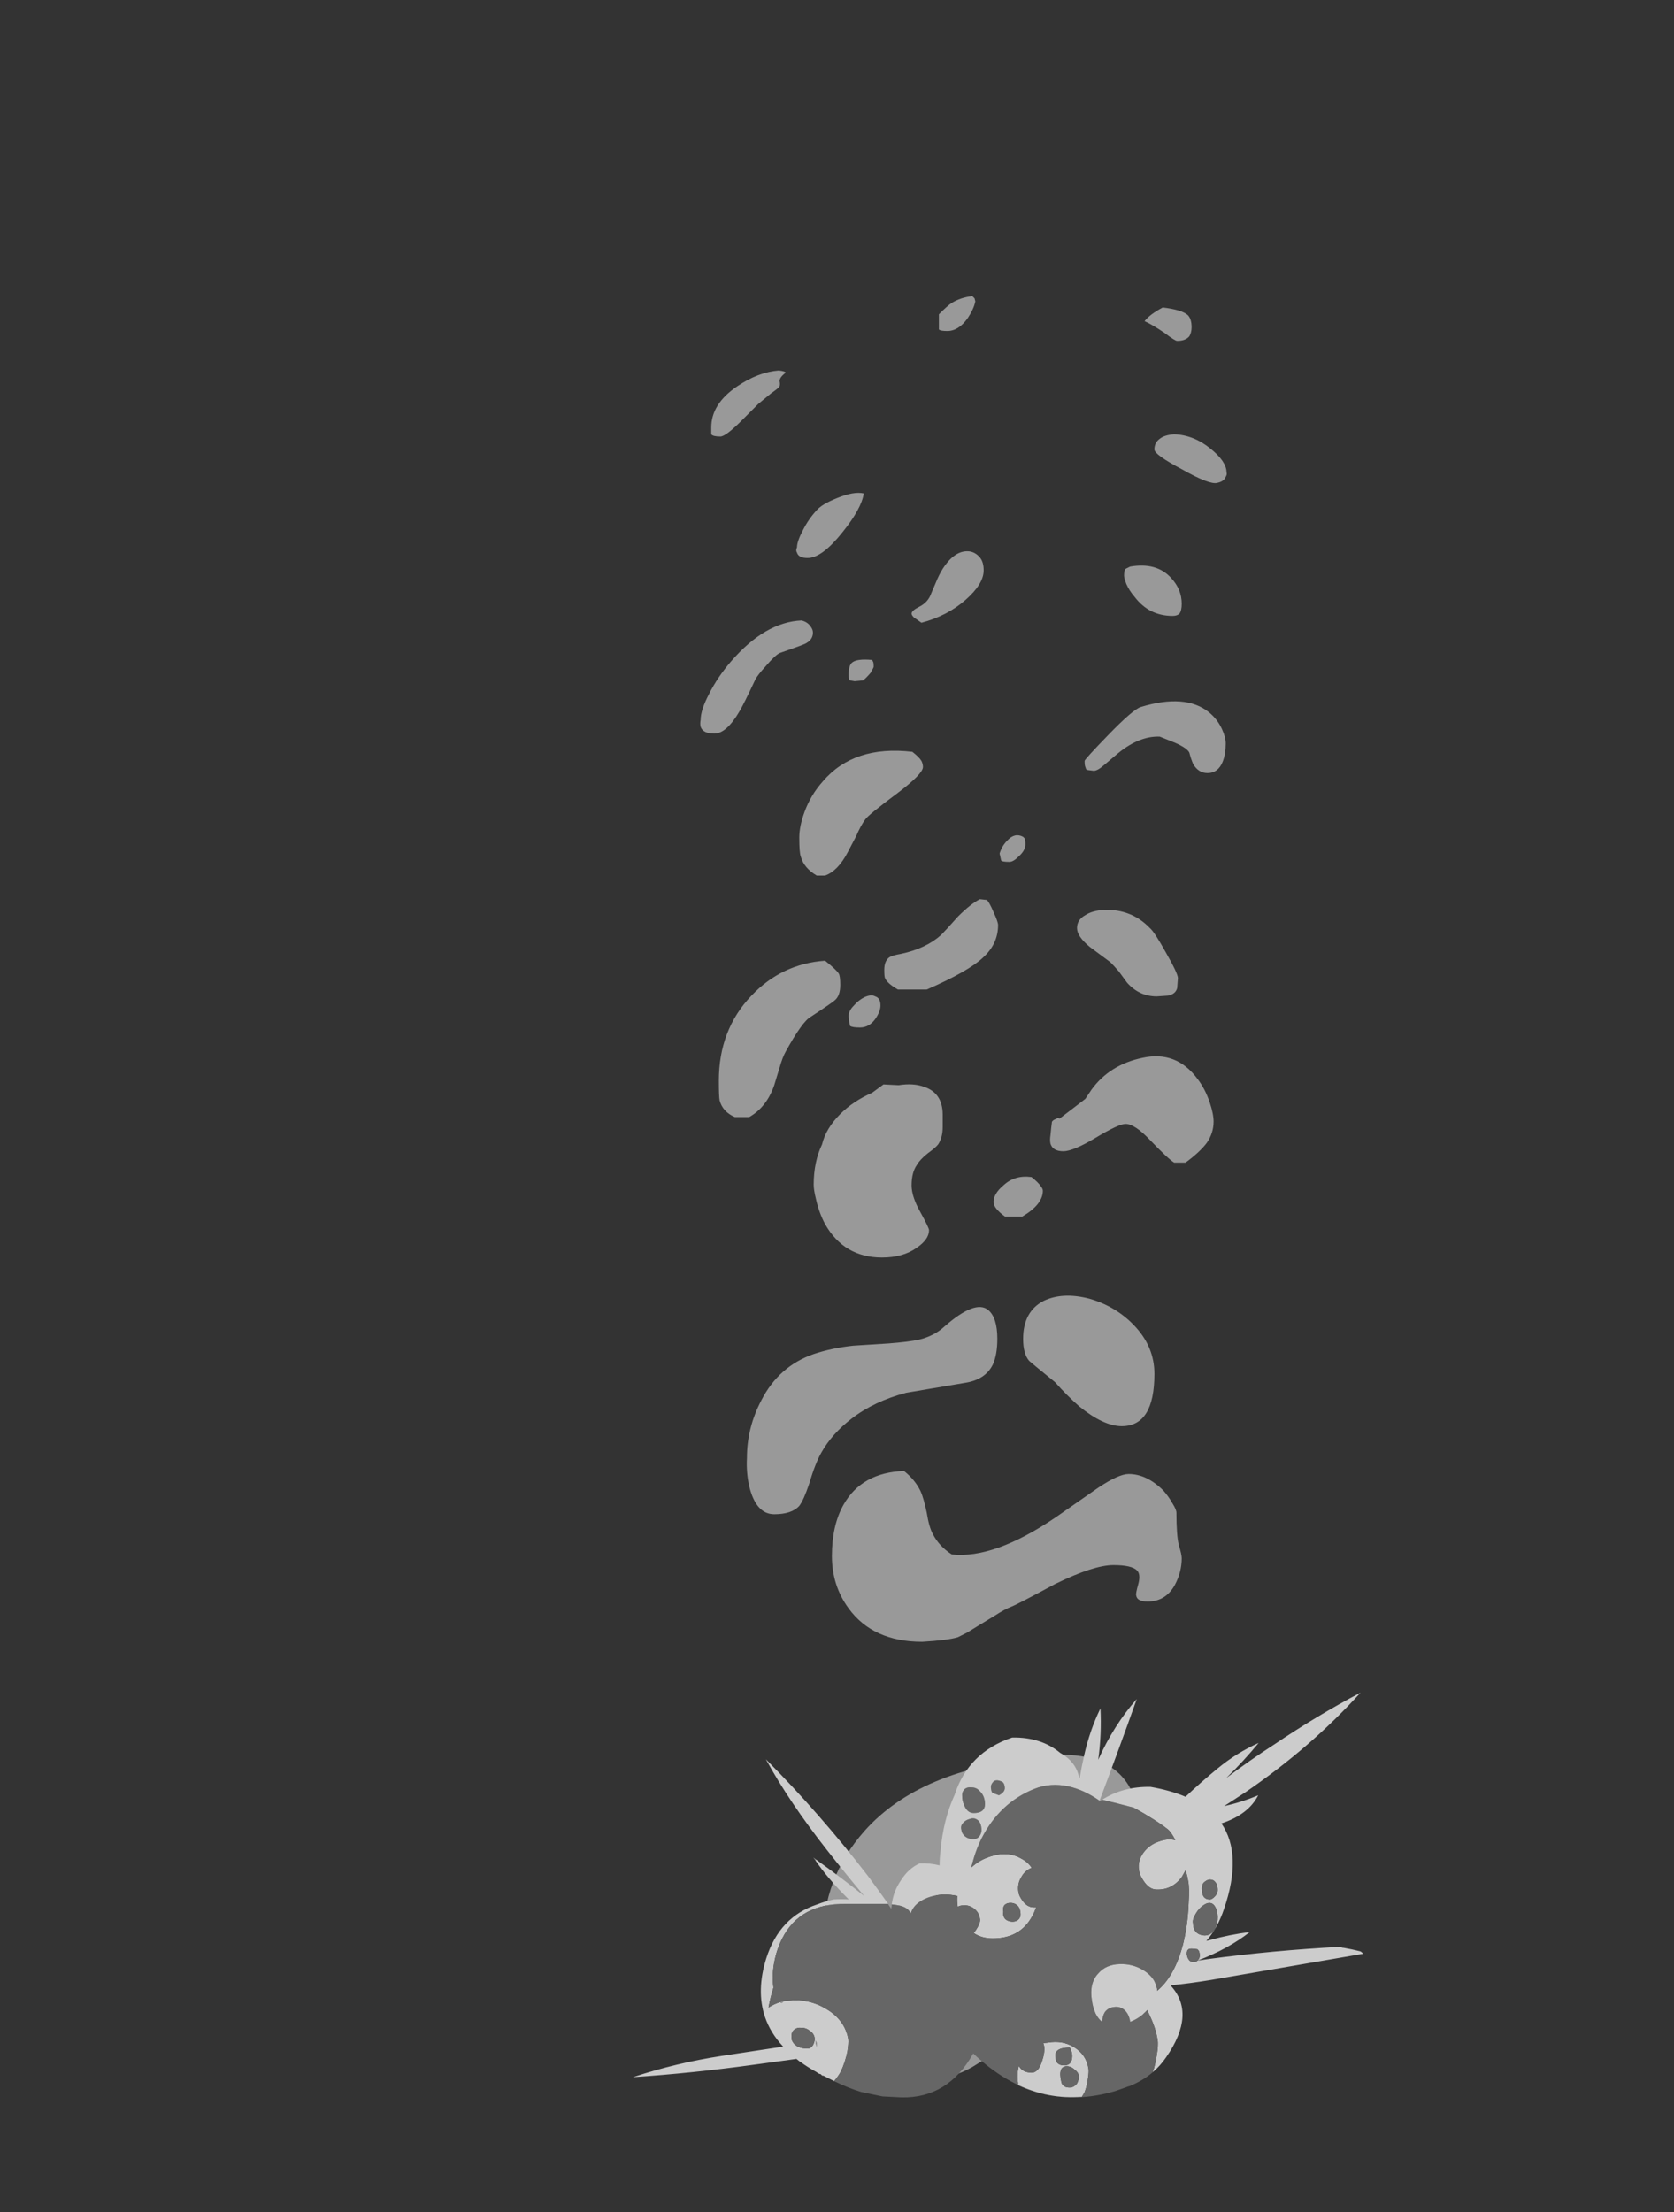 <?xml version="1.0" encoding="UTF-8" standalone="no"?>
<svg xmlns:ffdec="https://www.free-decompiler.com/flash" xmlns:xlink="http://www.w3.org/1999/xlink" ffdec:objectType="frame" height="1019.8px" width="772.1px" xmlns="http://www.w3.org/2000/svg">
  <rect width="100%" height="100%" fill="#333333" stroke="none"/>
  <g transform="matrix(1.0, 0.0, 0.0, 1.0, 461.35, 940.7)">
    <use ffdec:characterId="1813" height="17.25" transform="matrix(7.0, 0.0, 0.0, 7.0, -133.3, -804.2)" width="33.95" xlink:href="#shape0"/>
    <use ffdec:characterId="1812" height="21.35" transform="matrix(7.0, 0.0, 0.0, 7.0, -138.55, -686.5)" width="34.65" xlink:href="#shape1"/>
    <use ffdec:characterId="1811" height="23.6" transform="matrix(7.0, 0.0, 0.0, 7.0, -129.8, -526.15)" width="32.6" xlink:href="#shape2"/>
    <use ffdec:characterId="1810" height="22.8" transform="matrix(7.0, 0.0, 0.0, 7.0, -116.85, -343.4)" width="28.65" xlink:href="#shape3"/>
    <use ffdec:characterId="1809" height="21.15" transform="matrix(7.0, 0.0, 0.0, 7.0, -81.85, -131.95)" width="21.9" xlink:href="#shape4"/>
    <use ffdec:characterId="1815" height="41.0" transform="matrix(4.088, 0.0, 0.0, 4.552, -169.435, -160.371)" width="82.4" xlink:href="#shape5"/>
  </g>
  <defs>
    <g id="shape0" transform="matrix(1.0, 0.0, 0.0, 1.0, 17.85, 28.2)">
      <path d="M13.55 -26.95 Q13.8 -26.7 13.8 -26.15 13.8 -25.8 13.65 -25.55 13.4 -25.25 12.85 -25.25 12.7 -25.25 12.05 -25.75 11.25 -26.3 10.7 -26.55 11.05 -27.0 11.9 -27.45 13.15 -27.3 13.55 -26.95 M15.05 -18.15 Q16.1 -17.3 16.1 -16.6 16.15 -16.45 16.05 -16.3 15.95 -16.0 15.5 -15.9 15.0 -15.75 13.15 -16.8 11.35 -17.75 11.35 -18.1 11.35 -18.55 11.7 -18.8 12.0 -19.05 12.65 -19.1 13.95 -19.05 15.05 -18.15 M-0.45 -27.85 Q-0.55 -27.35 -0.95 -26.75 -1.55 -25.9 -2.3 -25.9 -2.75 -25.9 -2.85 -26.0 L-2.85 -27.0 Q-2.25 -27.6 -2.0 -27.75 -1.45 -28.1 -0.65 -28.2 L-0.5 -28.05 -0.45 -27.85 M-7.8 -15.2 Q-7.95 -14.2 -9.2 -12.65 -10.55 -10.95 -11.5 -10.95 -12.1 -10.95 -12.2 -11.3 -12.3 -11.45 -12.2 -11.65 -12.2 -12.05 -11.8 -12.8 -11.45 -13.5 -10.9 -14.1 -10.55 -14.5 -9.55 -14.9 -8.45 -15.35 -7.8 -15.2 M-12.95 -23.15 Q-13.35 -22.85 -13.35 -22.6 -13.3 -22.4 -13.35 -22.25 -13.4 -22.15 -13.9 -21.8 L-14.75 -21.1 -15.85 -20.0 Q-16.9 -18.95 -17.25 -18.95 -17.75 -18.95 -17.85 -19.1 L-17.85 -19.55 Q-17.85 -21.1 -16.15 -22.25 -14.75 -23.2 -13.4 -23.3 -12.95 -23.25 -12.95 -23.15" fill="#ffffff" fill-opacity="0.498" fill-rule="evenodd" stroke="none"/>
    </g>
    <g id="shape1" transform="matrix(1.0, 0.0, 0.0, 1.0, 18.6, 27.9)">
      <path d="M13.0 -23.8 Q12.85 -23.65 12.55 -23.65 11.0 -23.65 10.05 -24.9 9.7 -25.3 9.5 -25.75 9.35 -26.15 9.35 -26.3 9.35 -26.65 9.45 -26.75 L9.75 -26.9 Q11.5 -27.2 12.45 -26.15 13.15 -25.4 13.15 -24.45 13.15 -24.0 13.0 -23.8 M12.7 -15.3 L11.7 -15.7 Q10.35 -15.75 8.95 -14.6 L8.0 -13.8 Q7.6 -13.45 7.35 -13.45 L6.95 -13.5 6.85 -13.55 6.8 -13.7 Q6.75 -13.8 6.75 -14.1 6.75 -14.2 8.3 -15.8 9.95 -17.5 10.45 -17.65 13.4 -18.55 14.95 -17.3 15.5 -16.85 15.8 -16.2 16.05 -15.65 16.05 -15.25 16.05 -14.55 15.85 -14.05 15.55 -13.3 14.85 -13.3 14.25 -13.3 13.9 -13.9 13.75 -14.25 13.65 -14.65 13.5 -14.95 12.7 -15.3 M2.8 -9.0 Q2.85 -8.9 2.85 -8.6 2.85 -8.2 2.4 -7.8 2.05 -7.45 1.8 -7.45 1.3 -7.45 1.25 -7.55 L1.15 -8.0 Q1.3 -8.5 1.65 -8.85 2.15 -9.4 2.7 -9.1 L2.8 -9.0 M-0.15 -27.5 Q0.1 -27.2 0.1 -26.65 0.1 -25.75 -1.1 -24.7 -2.3 -23.65 -4.0 -23.2 L-4.5 -23.55 Q-4.65 -23.7 -4.65 -23.8 -4.65 -24.0 -4.15 -24.25 -3.55 -24.55 -3.35 -25.15 L-3.05 -25.85 Q-2.85 -26.35 -2.6 -26.75 -1.8 -28.0 -0.85 -27.9 -0.45 -27.85 -0.15 -27.5 M-11.15 -22.55 Q-11.15 -22.05 -11.7 -21.8 -12.05 -21.65 -13.35 -21.2 -13.65 -21.05 -14.25 -20.35 -14.8 -19.75 -14.95 -19.45 -15.7 -17.85 -16.0 -17.35 -16.85 -15.9 -17.65 -15.9 -18.4 -15.9 -18.55 -16.35 -18.6 -16.55 -18.55 -16.8 -18.55 -17.45 -18.0 -18.5 -17.45 -19.6 -16.55 -20.65 -14.3 -23.25 -11.9 -23.35 -11.5 -23.25 -11.3 -22.95 -11.15 -22.75 -11.15 -22.55 M-7.25 -20.75 L-7.2 -20.65 Q-7.15 -20.6 -7.15 -20.3 -7.15 -20.25 -7.35 -19.9 -7.65 -19.55 -7.85 -19.4 L-8.4 -19.35 -8.7 -19.4 Q-8.8 -19.45 -8.8 -19.75 -8.8 -20.35 -8.6 -20.55 -8.3 -20.85 -7.25 -20.75 M-12.05 -9.05 Q-12.05 -9.8 -11.7 -10.75 -11.3 -11.85 -10.5 -12.75 -8.45 -15.15 -4.6 -14.7 -4.15 -14.35 -4.0 -14.1 -3.9 -13.9 -3.9 -13.7 -3.9 -13.25 -5.55 -12.0 -7.5 -10.55 -7.7 -10.25 -8.0 -9.85 -8.3 -9.15 L-8.85 -8.1 Q-9.5 -6.85 -10.35 -6.55 L-10.9 -6.55 Q-11.75 -7.05 -11.95 -7.8 -12.05 -8.05 -12.05 -9.05" fill="#ffffff" fill-opacity="0.498" fill-rule="evenodd" stroke="none"/>
    </g>
    <g id="shape2" transform="matrix(1.0, 0.0, 0.0, 1.0, 17.35, 26.85)">
      <path d="M12.9 -21.65 L12.85 -21.0 Q12.75 -20.6 12.25 -20.5 L11.5 -20.45 Q10.35 -20.45 9.55 -21.35 L9.0 -22.1 Q8.65 -22.5 8.45 -22.7 L7.1 -23.7 Q6.25 -24.4 6.25 -24.95 6.25 -25.5 6.8 -25.8 7.25 -26.1 8.05 -26.15 9.85 -26.2 11.05 -24.95 11.35 -24.7 12.1 -23.35 12.9 -21.95 12.9 -21.65 M0.75 -26.0 Q1.05 -25.35 1.05 -25.15 1.05 -23.9 0.05 -23.0 -0.9 -22.1 -3.65 -20.9 L-5.55 -20.9 Q-6.25 -21.3 -6.4 -21.65 -6.45 -21.75 -6.45 -22.2 -6.45 -22.75 -6.15 -23.0 -5.95 -23.15 -5.35 -23.25 -3.7 -23.6 -2.7 -24.5 -2.4 -24.8 -1.6 -25.7 -0.75 -26.55 -0.15 -26.85 L0.3 -26.8 Q0.45 -26.7 0.75 -26.0 M10.55 -16.4 Q12.8 -16.9 14.2 -15.0 14.7 -14.35 15.0 -13.45 15.25 -12.7 15.25 -12.2 15.25 -11.45 14.8 -10.8 14.35 -10.2 13.4 -9.5 L12.65 -9.5 Q12.25 -9.75 11.05 -11.0 10.05 -12.05 9.45 -12.05 9.0 -12.05 7.5 -11.15 6.0 -10.25 5.35 -10.25 4.65 -10.25 4.5 -10.75 4.45 -11.0 4.5 -11.3 L4.55 -11.8 4.6 -12.2 4.7 -12.3 5.0 -12.45 5.1 -12.4 6.15 -13.2 6.8 -13.7 7.2 -14.3 Q8.4 -15.95 10.55 -16.4 M3.9 -7.9 Q4.0 -7.75 4.0 -7.65 4.0 -6.75 2.65 -5.95 L1.5 -5.95 Q0.75 -6.5 0.75 -6.9 0.75 -7.45 1.4 -8.0 2.15 -8.7 3.25 -8.55 3.7 -8.2 3.9 -7.9 M-9.45 -21.95 Q-9.35 -21.8 -9.35 -21.2 -9.35 -20.5 -9.7 -20.2 -9.85 -20.05 -11.3 -19.1 -11.85 -18.8 -12.95 -16.8 -13.15 -16.45 -13.35 -15.75 L-13.7 -14.6 Q-14.2 -13.15 -15.35 -12.5 L-16.3 -12.5 Q-17.1 -12.85 -17.3 -13.6 -17.35 -13.85 -17.35 -14.9 -17.35 -18.25 -15.2 -20.5 -13.2 -22.6 -10.35 -22.8 -9.6 -22.2 -9.45 -21.95 M-7.05 -18.95 Q-7.45 -18.4 -8.05 -18.4 -8.55 -18.4 -8.7 -18.5 L-8.75 -18.7 -8.8 -19.15 Q-8.8 -19.5 -8.45 -19.85 -8.15 -20.2 -7.75 -20.4 -7.3 -20.6 -7.05 -20.45 -6.7 -20.35 -6.7 -19.85 -6.7 -19.45 -7.05 -18.95 M-3.85 -14.5 Q-2.6 -14.1 -2.6 -12.65 L-2.6 -11.85 Q-2.6 -11.15 -2.9 -10.7 -3.05 -10.5 -3.6 -10.1 -4.1 -9.7 -4.3 -9.35 -4.65 -8.85 -4.65 -8.0 -4.65 -7.25 -4.05 -6.2 -3.5 -5.2 -3.5 -5.05 -3.5 -4.45 -4.3 -3.9 -5.2 -3.25 -6.6 -3.25 -9.1 -3.25 -10.35 -5.45 -10.75 -6.2 -10.95 -7.1 -11.1 -7.7 -11.1 -8.05 -11.1 -9.55 -10.55 -10.7 -10.3 -11.75 -9.35 -12.7 -8.5 -13.55 -7.25 -14.1 L-6.5 -14.65 -5.5 -14.6 Q-4.55 -14.75 -3.85 -14.5" fill="#ffffff" fill-opacity="0.498" fill-rule="evenodd" stroke="none"/>
    </g>
    <g id="shape3" transform="matrix(1.0, 0.0, 0.0, 1.0, 15.5, 25.3)">
      <path d="M10.0 -23.35 Q11.35 -21.95 11.35 -20.15 11.35 -16.7 9.2 -16.7 8.0 -16.7 6.4 -18.0 5.6 -18.7 4.8 -19.6 3.2 -20.9 3.1 -21.0 2.7 -21.45 2.7 -22.45 2.7 -24.25 4.05 -24.95 5.3 -25.55 7.05 -25.1 8.8 -24.6 10.0 -23.35 M1.0 -22.45 Q1.0 -21.4 0.7 -20.75 0.2 -19.75 -1.15 -19.55 L-5.0 -18.9 Q-7.1 -18.35 -8.6 -17.2 -9.9 -16.2 -10.6 -14.95 -11.0 -14.25 -11.4 -12.9 -11.75 -11.85 -12.05 -11.45 -12.55 -10.9 -13.7 -10.9 -14.9 -10.9 -15.35 -12.75 -15.55 -13.65 -15.5 -14.6 -15.5 -16.6 -14.55 -18.4 -13.4 -20.65 -11.1 -21.45 -9.9 -21.85 -8.5 -22.0 L-6.15 -22.15 Q-4.85 -22.25 -4.15 -22.4 -3.15 -22.65 -2.5 -23.25 -0.45 -25.05 0.4 -24.35 1.0 -23.85 1.0 -22.45 M9.65 -13.55 Q10.85 -13.55 11.95 -12.45 12.3 -12.05 12.55 -11.6 12.8 -11.2 12.8 -11.0 12.8 -9.55 12.95 -8.9 13.15 -8.25 13.15 -8.0 13.15 -7.1 12.7 -6.25 12.1 -5.15 10.9 -5.15 10.2 -5.15 10.15 -5.55 10.1 -5.65 10.3 -6.35 10.45 -6.95 10.2 -7.2 9.85 -7.55 8.65 -7.55 7.35 -7.55 4.8 -6.3 2.3 -4.95 1.9 -4.8 1.5 -4.65 0.8 -4.2 L-0.35 -3.5 -1.0 -3.1 Q-1.4 -2.9 -1.6 -2.8 -2.25 -2.6 -3.95 -2.5 -7.2 -2.5 -8.8 -4.7 -9.9 -6.2 -9.9 -8.15 -9.9 -10.15 -9.15 -11.5 -7.95 -13.65 -5.15 -13.75 -4.4 -13.15 -4.05 -12.4 -3.85 -11.95 -3.65 -11.0 -3.5 -10.05 -3.25 -9.6 -2.85 -8.8 -2.0 -8.25 0.8 -7.95 4.85 -10.7 L7.65 -12.65 Q9.0 -13.55 9.65 -13.55" fill="#ffffff" fill-opacity="0.498" fill-rule="evenodd" stroke="none"/>
    </g>
    <g id="shape4" transform="matrix(1.0, 0.0, 0.0, 1.0, 10.5, 21.95)">
      <path d="M3.65 -21.8 Q7.35 -22.3 9.05 -20.65 10.1 -19.6 10.1 -18.3 10.15 -17.0 9.9 -15.85 9.3 -13.55 7.45 -13.55 6.6 -13.55 5.15 -14.55 3.7 -15.55 2.8 -15.55 -1.3 -15.55 -3.0 -12.7 -3.85 -11.25 -3.9 -9.75 -3.95 -8.8 -3.55 -7.95 -2.8 -6.25 -0.7 -6.25 L0.85 -6.3 Q2.7 -6.8 4.1 -7.6 5.0 -8.15 6.05 -9.0 7.1 -9.95 7.45 -10.15 8.25 -10.65 9.2 -10.65 10.4 -10.65 11.0 -9.05 11.4 -8.1 11.4 -7.35 11.4 -6.95 11.2 -6.25 10.95 -5.4 10.55 -4.7 9.55 -2.7 8.45 -2.9 L7.9 -3.0 Q7.8 -3.1 7.6 -3.35 L7.25 -3.8 Q6.7 -4.35 5.85 -4.35 4.15 -4.35 1.3 -2.55 -0.1 -1.7 -0.65 -1.35 -1.65 -0.8 -2.1 -0.8 -6.65 -0.8 -8.85 -4.0 -10.5 -6.35 -10.5 -9.65 -10.5 -13.8 -7.75 -16.9 -4.1 -21.0 3.65 -21.7 L3.65 -21.8" fill="#ffffff" fill-opacity="0.498" fill-rule="evenodd" stroke="none"/>
    </g>
    <g id="shape5" transform="matrix(1.0, 0.0, 0.0, 1.0, 48.4, 35.7)">
      <path d="M4.55 -24.85 Q6.9 -26.2 10.0 -26.15 12.25 -25.8 13.95 -25.15 15.65 -26.6 17.55 -28.0 19.7 -29.6 22.2 -30.6 20.5 -28.75 18.55 -27.05 21.2 -28.85 24.05 -30.5 28.75 -33.35 33.7 -35.7 28.1 -30.15 20.7 -25.6 L18.3 -24.2 Q20.3 -24.6 22.15 -25.3 21.05 -23.35 18.0 -22.45 20.4 -19.3 18.3 -13.8 17.6 -11.9 16.3 -10.55 L16.75 -10.65 Q18.95 -11.2 21.2 -11.45 18.8 -9.75 15.3 -8.55 L16.4 -8.7 Q23.9 -9.6 31.4 -9.95 31.6 -9.85 31.8 -9.85 32.75 -9.7 33.65 -9.5 33.8 -9.45 34.0 -9.25 L16.85 -6.6 Q14.5 -6.25 12.25 -6.05 15.2 -3.2 11.75 1.25 11.1 2.1 10.25 2.75 10.55 1.95 10.7 1.05 10.9 -0.05 10.8 -0.5 10.6 -1.75 9.75 -3.3 L9.65 -3.55 9.6 -3.5 Q8.75 -2.7 7.7 -2.35 L7.7 -2.4 Q7.55 -3.2 7.0 -3.6 6.5 -3.95 5.85 -3.85 5.25 -3.8 4.85 -3.35 4.55 -2.9 4.55 -2.35 4.1 -2.65 3.8 -3.2 3.5 -3.8 3.4 -4.45 3.05 -6.25 4.1 -7.25 4.95 -8.15 6.5 -8.2 8.0 -8.25 9.25 -7.55 10.55 -6.8 10.75 -5.65 L10.75 -5.5 Q12.7 -6.95 13.65 -10.15 14.2 -12.1 14.3 -14.35 14.4 -16.0 14.25 -16.6 14.2 -17.0 13.95 -17.7 L13.55 -17.05 Q12.45 -15.7 10.7 -15.75 9.85 -15.75 9.2 -16.65 8.75 -17.25 8.7 -17.7 8.5 -18.65 9.25 -19.55 9.95 -20.35 11.05 -20.65 12.0 -20.95 12.8 -20.75 12.35 -21.55 11.95 -21.85 10.6 -22.8 8.1 -24.05 5.55 -24.65 4.55 -24.85 M-25.7 3.65 L-26.9 3.1 -27.0 3.1 -27.1 3.05 -27.2 2.95 -27.4 2.9 -27.5 2.85 -27.5 2.8 -27.6 2.8 -27.65 2.75 -27.85 2.65 Q-28.75 2.2 -29.5 1.7 L-29.6 1.65 -29.95 1.4 -34.85 2.0 Q-41.75 2.85 -48.4 3.25 -43.5 1.8 -38.4 1.1 L-31.8 0.2 -31.45 0.15 Q-32.9 -1.25 -33.5 -2.85 -34.5 -5.5 -33.35 -8.8 -31.85 -13.0 -27.6 -14.25 -26.75 -14.55 -25.75 -14.75 -24.9 -14.8 -24.0 -14.75 L-24.1 -14.8 Q-26.4 -16.85 -27.8 -18.7 L-27.75 -18.8 Q-24.95 -17.0 -22.3 -15.1 -24.4 -17.35 -26.5 -19.75 -30.75 -24.6 -33.4 -28.95 -27.3 -23.45 -21.9 -17.15 -20.7 -15.7 -19.6 -14.3 L-24.4 -14.3 Q-29.55 -14.35 -31.55 -10.8 -32.3 -9.5 -32.55 -7.85 -32.7 -6.8 -32.55 -5.85 L-32.55 -5.8 Q-32.9 -4.8 -33.1 -3.8 -32.5 -4.15 -31.8 -4.35 L-31.6 -4.25 -31.4 -4.45 -30.15 -4.55 Q-28.05 -4.55 -26.3 -3.5 -24.45 -2.4 -24.1 -0.6 -24.05 -0.2 -24.2 0.65 -24.45 1.75 -24.95 2.7 -25.3 3.25 -25.7 3.65 M-19.2 -14.25 Q-19.0 -15.6 -18.15 -16.7 -17.3 -17.9 -16.05 -18.4 -14.9 -18.45 -13.8 -18.2 -13.8 -18.9 -13.7 -19.6 -13.4 -22.8 -12.1 -25.35 -10.55 -29.65 -5.6 -31.15 -2.35 -31.2 -0.2 -29.6 1.65 -28.65 1.95 -27.05 L2.0 -27.0 Q2.2 -28.1 2.5 -29.3 3.15 -31.9 4.35 -34.1 4.5 -31.5 4.1 -28.9 5.85 -32.4 8.45 -35.05 6.45 -30.0 4.25 -24.75 2.5 -25.85 0.75 -26.2 -1.3 -26.6 -3.1 -25.95 -7.0 -24.55 -9.05 -20.95 -9.85 -19.5 -10.2 -18.0 -9.25 -18.8 -7.9 -19.15 -6.05 -19.65 -4.6 -18.9 -3.85 -18.55 -3.4 -17.95 -4.15 -17.7 -4.55 -17.05 -5.05 -16.35 -4.9 -15.5 -4.85 -15.15 -4.5 -14.7 -3.95 -13.95 -3.15 -13.95 L-2.9 -13.95 Q-3.1 -13.45 -3.35 -13.05 -4.7 -10.8 -7.8 -10.8 -9.05 -10.8 -9.95 -11.35 L-9.7 -11.65 Q-9.15 -12.4 -9.25 -12.8 -9.35 -13.45 -9.95 -13.85 -10.5 -14.2 -11.1 -14.15 -11.5 -14.15 -11.75 -14.0 -11.85 -14.55 -11.8 -15.1 -12.5 -15.25 -13.3 -15.25 -14.65 -15.2 -15.7 -14.7 -16.75 -14.2 -17.05 -13.35 -17.2 -13.6 -17.4 -13.75 -17.85 -14.1 -18.75 -14.2 L-19.2 -14.25 M-4.75 -12.9 Q-4.6 -13.15 -4.7 -13.55 -4.75 -13.95 -5.1 -14.2 -5.4 -14.4 -5.8 -14.4 -6.2 -14.4 -6.45 -14.2 -6.7 -13.95 -6.6 -13.5 -6.65 -13.2 -6.55 -13.0 -6.35 -12.55 -5.6 -12.5 -5.0 -12.5 -4.75 -12.9 M-6.45 -26.15 Q-6.5 -26.45 -6.6 -26.55 L-6.7 -26.65 Q-7.5 -27.0 -7.8 -26.6 -8.05 -26.35 -8.0 -26.0 -7.95 -25.7 -7.9 -25.65 L-7.85 -25.55 -7.1 -25.3 Q-6.35 -25.65 -6.45 -26.15 M16.55 -16.75 Q16.2 -16.65 15.95 -16.4 15.75 -16.1 15.8 -15.7 15.8 -15.45 15.9 -15.2 16.1 -14.75 16.7 -14.75 16.95 -14.75 17.3 -15.1 17.65 -15.45 17.55 -15.95 17.5 -16.4 17.15 -16.65 16.9 -16.8 16.55 -16.75 M16.9 -14.35 Q16.5 -14.5 15.95 -14.15 15.45 -13.85 15.1 -13.3 14.7 -12.7 14.8 -12.35 14.8 -12.0 14.95 -11.7 15.25 -11.15 16.1 -11.1 17.0 -11.1 17.4 -12.05 17.65 -12.7 17.55 -13.25 17.4 -14.15 16.9 -14.35 M-1.55 -0.25 Q0.05 -0.5 1.35 0.2 2.75 0.95 3.0 2.4 3.05 2.7 2.95 3.3 2.85 4.1 2.55 4.8 L2.25 5.25 Q-1.5 5.5 -4.95 4.05 L-4.95 3.85 Q-5.1 2.9 -4.85 2.1 -4.5 2.75 -3.45 2.8 -2.65 2.8 -2.25 1.65 -1.9 0.75 -2.0 0.1 L-2.1 -0.2 -1.55 -0.25 M1.0 0.45 L0.9 0.25 Q-0.2 0.25 -0.55 0.6 -0.8 0.8 -0.7 1.3 -0.7 1.5 -0.6 1.7 -0.35 2.05 0.25 2.05 0.85 2.05 1.05 1.65 1.2 1.35 1.15 0.9 1.1 0.65 1.0 0.45 M1.45 2.5 Q1.1 2.2 0.7 2.15 0.25 2.1 0.0 2.35 -0.25 2.65 -0.15 3.3 L-0.05 3.8 Q0.15 4.3 0.85 4.3 1.35 4.3 1.7 3.9 1.95 3.5 1.9 3.1 1.85 2.75 1.45 2.5 M15.55 -9.2 Q15.5 -9.5 15.4 -9.6 L15.3 -9.7 Q14.7 -9.8 14.4 -9.75 14.05 -9.65 14.1 -9.15 14.15 -8.9 14.25 -8.75 14.45 -8.4 14.9 -8.4 15.15 -8.4 15.35 -8.6 15.6 -8.85 15.55 -9.2 M-30.5 -0.8 Q-30.55 -0.6 -30.35 -0.3 -29.9 0.35 -28.7 0.35 -28.3 0.35 -28.05 -0.05 -27.85 -0.4 -27.9 -0.75 -28.0 -1.2 -28.45 -1.45 -28.85 -1.75 -29.35 -1.75 -29.9 -1.8 -30.2 -1.55 -30.55 -1.3 -30.5 -0.8 M-27.8 -0.45 L-27.7 0.1 -27.65 0.1 Q-27.65 -0.1 -27.7 -0.3 L-27.8 -0.45 M-11.35 -21.85 Q-11.3 -21.5 -11.1 -21.3 -10.75 -20.9 -10.05 -20.85 -9.45 -20.85 -9.2 -21.3 -9.0 -21.65 -9.1 -22.1 -9.2 -22.65 -9.6 -22.85 -9.95 -23.05 -10.4 -22.9 -10.85 -22.8 -11.15 -22.5 -11.45 -22.2 -11.35 -21.85 M-9.3 -25.75 Q-9.65 -26.1 -10.2 -26.1 -10.7 -26.15 -11.0 -25.9 -11.3 -25.6 -11.25 -25.2 -11.25 -24.75 -11.05 -24.35 -10.7 -23.5 -9.95 -23.5 -8.5 -23.5 -8.7 -24.7 -8.8 -25.35 -9.3 -25.75" fill="#cccccc" fill-rule="evenodd" stroke="none"/>
      <path d="M10.25 2.75 Q9.15 3.6 7.65 4.15 L7.45 4.2 7.0 4.35 6.05 4.65 Q-2.8 7.0 -10.0 0.85 -12.85 5.4 -18.1 5.3 L-20.25 5.2 -22.65 4.75 Q-24.1 4.35 -25.7 3.65 -25.3 3.25 -24.95 2.7 -24.45 1.75 -24.2 0.65 -24.05 -0.2 -24.1 -0.6 -24.45 -2.4 -26.3 -3.5 -28.05 -4.55 -30.15 -4.55 L-31.4 -4.45 -31.8 -4.35 Q-32.5 -4.15 -33.1 -3.8 -32.9 -4.8 -32.55 -5.8 L-32.55 -5.85 Q-32.7 -6.8 -32.55 -7.85 -32.3 -9.5 -31.55 -10.8 -29.55 -14.35 -24.4 -14.3 L-19.6 -14.3 -19.55 -14.2 -19.25 -13.8 -19.2 -14.1 -19.2 -14.25 -18.75 -14.2 Q-17.85 -14.1 -17.4 -13.75 -17.2 -13.6 -17.05 -13.35 -16.75 -14.2 -15.7 -14.7 -14.65 -15.2 -13.3 -15.25 -12.5 -15.25 -11.8 -15.1 -11.85 -14.55 -11.75 -14.0 -11.5 -14.15 -11.1 -14.15 -10.5 -14.2 -9.95 -13.85 -9.35 -13.45 -9.25 -12.8 -9.15 -12.4 -9.7 -11.65 L-9.95 -11.35 Q-9.05 -10.8 -7.8 -10.8 -4.7 -10.8 -3.35 -13.05 -3.1 -13.45 -2.9 -13.95 L-3.15 -13.95 Q-3.95 -13.95 -4.5 -14.7 -4.85 -15.15 -4.9 -15.5 -5.05 -16.35 -4.55 -17.05 -4.15 -17.7 -3.4 -17.95 -3.85 -18.55 -4.6 -18.9 -6.05 -19.65 -7.9 -19.15 -9.25 -18.8 -10.2 -18.0 -9.85 -19.5 -9.05 -20.95 -7.0 -24.55 -3.1 -25.95 -1.3 -26.6 0.75 -26.2 2.5 -25.85 4.25 -24.75 L4.2 -24.65 4.45 -24.8 4.55 -24.85 Q5.55 -24.65 8.1 -24.05 10.6 -22.8 11.95 -21.85 12.35 -21.55 12.8 -20.75 12.0 -20.95 11.05 -20.65 9.95 -20.35 9.25 -19.55 8.5 -18.65 8.7 -17.7 8.75 -17.25 9.2 -16.65 9.85 -15.75 10.7 -15.75 12.45 -15.7 13.55 -17.05 L13.95 -17.7 Q14.2 -17.0 14.25 -16.6 14.4 -16.0 14.3 -14.35 14.2 -12.1 13.65 -10.15 12.7 -6.95 10.75 -5.5 L10.75 -5.65 Q10.55 -6.8 9.25 -7.55 8.0 -8.25 6.5 -8.2 4.95 -8.15 4.1 -7.25 3.05 -6.25 3.4 -4.45 3.5 -3.8 3.8 -3.2 4.1 -2.65 4.55 -2.35 4.55 -2.9 4.85 -3.35 5.25 -3.8 5.85 -3.85 6.5 -3.95 7.0 -3.6 7.55 -3.2 7.7 -2.4 L7.7 -2.35 Q8.75 -2.7 9.6 -3.5 L9.65 -3.55 9.75 -3.3 Q10.6 -1.75 10.8 -0.5 10.9 -0.05 10.7 1.05 10.55 1.95 10.25 2.75 M16.9 -14.35 Q17.4 -14.15 17.55 -13.25 17.65 -12.7 17.4 -12.05 17.0 -11.1 16.1 -11.1 15.25 -11.15 14.95 -11.7 14.8 -12.0 14.8 -12.35 14.7 -12.7 15.1 -13.3 15.45 -13.85 15.95 -14.15 16.5 -14.5 16.9 -14.35 M16.55 -16.75 Q16.9 -16.8 17.15 -16.65 17.5 -16.4 17.55 -15.95 17.65 -15.45 17.3 -15.1 16.95 -14.75 16.7 -14.75 16.1 -14.75 15.9 -15.2 15.8 -15.45 15.8 -15.7 15.75 -16.1 15.95 -16.4 16.2 -16.65 16.55 -16.75 M-6.45 -26.15 Q-6.35 -25.65 -7.1 -25.3 L-7.85 -25.55 -7.9 -25.65 Q-7.95 -25.7 -8.0 -26.0 -8.05 -26.35 -7.8 -26.6 -7.5 -27.0 -6.7 -26.65 L-6.6 -26.55 Q-6.5 -26.45 -6.45 -26.15 M-4.75 -12.9 Q-5.0 -12.5 -5.6 -12.5 -6.35 -12.55 -6.55 -13.0 -6.65 -13.2 -6.6 -13.5 -6.7 -13.95 -6.45 -14.2 -6.2 -14.4 -5.8 -14.4 -5.4 -14.4 -5.1 -14.2 -4.75 -13.95 -4.7 -13.55 -4.6 -13.15 -4.75 -12.9 M-1.55 -0.25 L-2.1 -0.2 -2.0 0.1 Q-1.9 0.75 -2.25 1.65 -2.65 2.8 -3.45 2.8 -4.5 2.75 -4.85 2.1 -5.1 2.9 -4.95 3.85 L-4.95 4.05 Q-1.5 5.5 2.25 5.25 L2.55 4.8 Q2.85 4.1 2.95 3.3 3.05 2.7 3.0 2.4 2.75 0.95 1.35 0.2 0.05 -0.5 -1.55 -0.25 M15.55 -9.2 Q15.6 -8.85 15.35 -8.6 15.15 -8.4 14.9 -8.4 14.45 -8.4 14.25 -8.75 14.15 -8.9 14.1 -9.15 14.05 -9.65 14.4 -9.75 14.7 -9.8 15.3 -9.7 L15.4 -9.6 Q15.5 -9.5 15.55 -9.2 M1.45 2.5 Q1.85 2.75 1.9 3.1 1.95 3.5 1.7 3.9 1.35 4.3 0.85 4.3 0.15 4.3 -0.05 3.8 L-0.15 3.3 Q-0.25 2.65 0.0 2.35 0.25 2.1 0.7 2.15 1.1 2.2 1.45 2.5 M1.0 0.45 Q1.1 0.65 1.15 0.9 1.2 1.35 1.05 1.65 0.85 2.05 0.25 2.05 -0.35 2.05 -0.6 1.7 -0.7 1.5 -0.7 1.3 -0.8 0.8 -0.55 0.6 -0.2 0.25 0.9 0.25 L1.0 0.45 M-30.5 -0.8 Q-30.55 -1.3 -30.2 -1.55 -29.9 -1.8 -29.35 -1.75 -28.85 -1.75 -28.45 -1.45 -28.0 -1.2 -27.9 -0.75 -27.85 -0.4 -28.05 -0.05 -28.3 0.35 -28.7 0.35 -29.9 0.35 -30.35 -0.3 -30.55 -0.6 -30.5 -0.8 M-9.3 -25.75 Q-8.8 -25.35 -8.7 -24.7 -8.5 -23.5 -9.95 -23.5 -10.7 -23.5 -11.05 -24.35 -11.25 -24.75 -11.25 -25.2 -11.3 -25.6 -11.0 -25.9 -10.7 -26.15 -10.2 -26.1 -9.65 -26.1 -9.3 -25.75 M-11.35 -21.85 Q-11.45 -22.2 -11.15 -22.5 -10.85 -22.8 -10.4 -22.9 -9.95 -23.05 -9.6 -22.85 -9.2 -22.65 -9.1 -22.1 -9.0 -21.65 -9.2 -21.3 -9.45 -20.85 -10.05 -20.85 -10.75 -20.9 -11.1 -21.3 -11.3 -21.5 -11.35 -21.85" fill="#666666" fill-rule="evenodd" stroke="none"/>
      <path d="M-27.8 -18.7 L-28.05 -19.0 -27.75 -18.8 -27.8 -18.7 M-31.4 -4.45 L-31.6 -4.25 -31.8 -4.35 -31.4 -4.45 M-27.8 -0.45 L-27.7 -0.3 Q-27.65 -0.1 -27.65 0.1 L-27.7 0.1 -27.8 -0.45" fill="#999999" fill-rule="evenodd" stroke="none"/>
    </g>
  </defs>
</svg>
